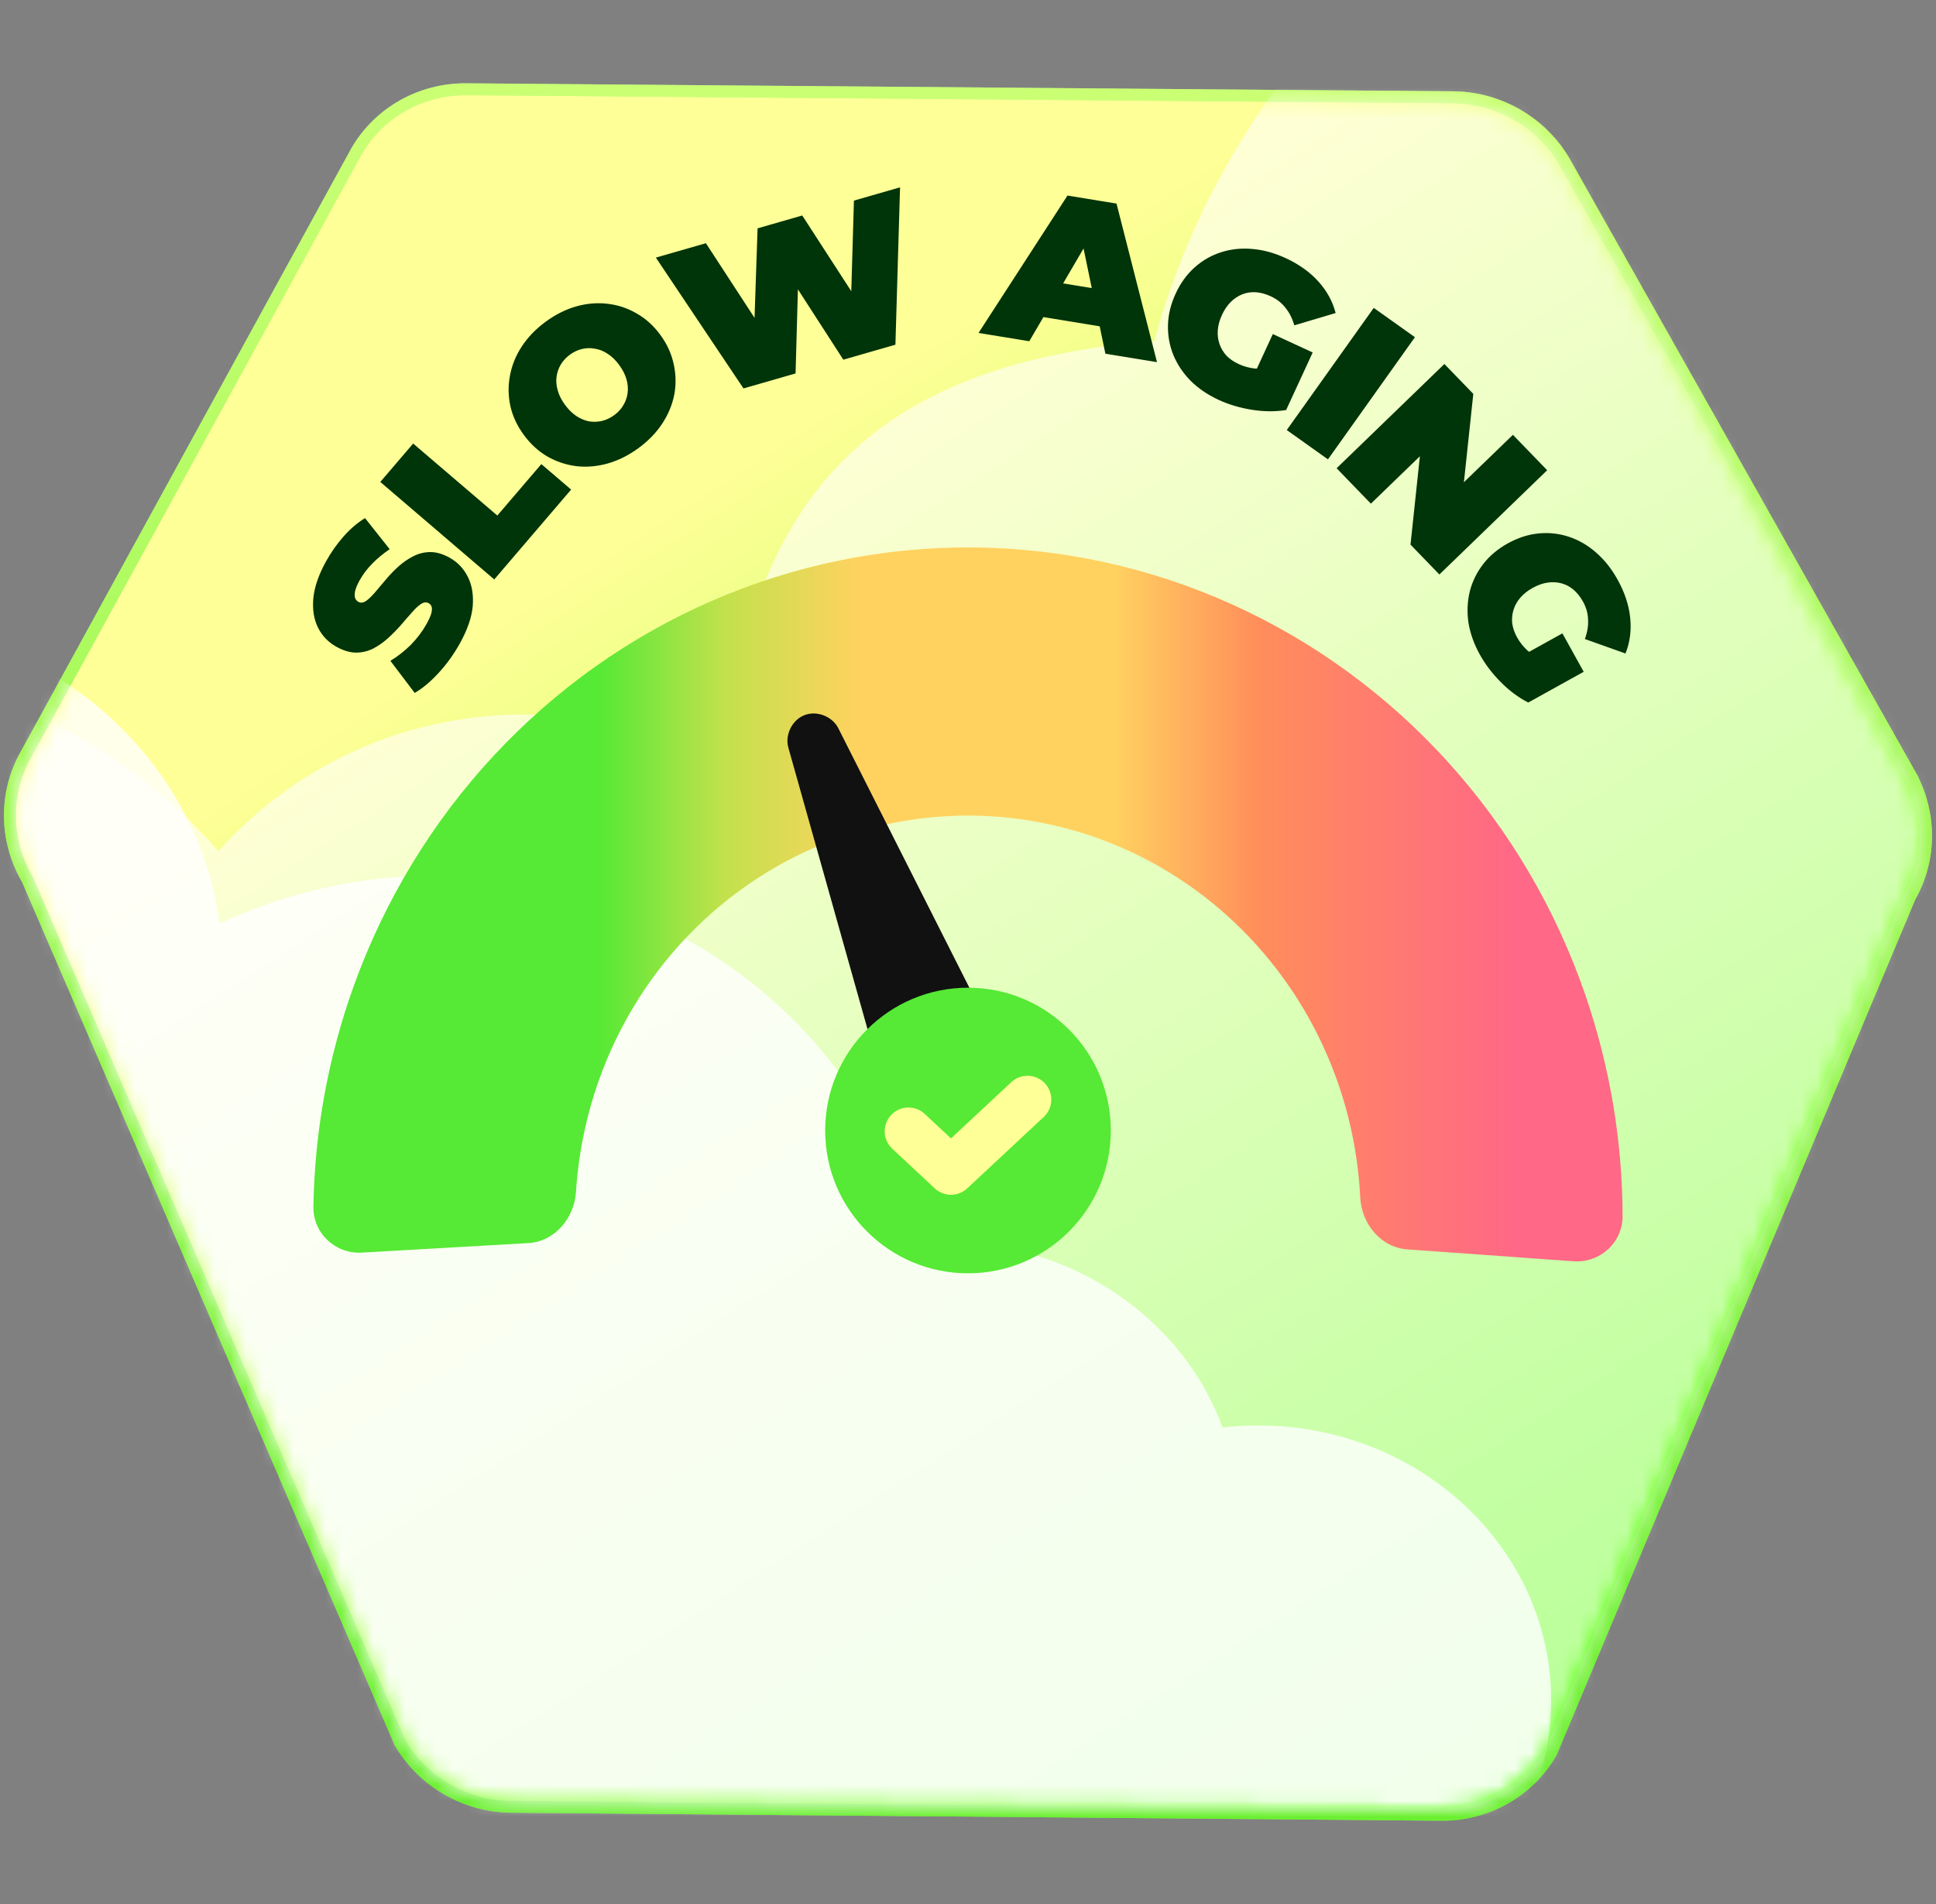 <svg width="122" height="120" viewBox="0 0 122 120" fill="none" xmlns="http://www.w3.org/2000/svg">
<rect x="0" y="0" width="122" height="120" fill="#808080" stroke="none"/>
<path d="M91.578 6.129L91.847 6.136C94.613 6.252 97.159 7.767 98.571 10.158L98.575 10.165L120.264 48.627H120.263C121.713 51.087 121.747 54.101 120.347 56.544L97.768 110.42L97.758 110.442L97.746 110.463C96.33 112.912 93.687 114.401 90.816 114.375L32.213 113.871C29.343 113.845 26.678 112.31 25.22 109.842L25.207 109.821L25.198 109.799L1.726 55.42C0.283 52.958 0.255 49.944 1.662 47.504L22.459 9.545L22.463 9.537C23.879 7.088 26.522 5.599 29.393 5.625L91.578 6.129Z" fill="url(#paint0_linear_4707_8602)"/>
<path d="M91.578 6.129L91.847 6.136C94.613 6.252 97.159 7.767 98.571 10.158L98.575 10.165L120.264 48.627H120.263C121.713 51.087 121.747 54.101 120.347 56.544L97.768 110.42L97.758 110.442L97.746 110.463C96.33 112.912 93.687 114.401 90.816 114.375L32.213 113.871C29.343 113.845 26.678 112.31 25.22 109.842L25.207 109.821L25.198 109.799L1.726 55.42C0.283 52.958 0.255 49.944 1.662 47.504L22.459 9.545L22.463 9.537C23.879 7.088 26.522 5.599 29.393 5.625L91.578 6.129Z" stroke="#A3FF7B" stroke-width="0.75"/>
<path d="M91.578 6.129L91.847 6.136C94.613 6.252 97.159 7.767 98.571 10.158L98.575 10.165L120.264 48.627H120.263C121.713 51.087 121.747 54.101 120.347 56.544L97.768 110.42L97.758 110.442L97.746 110.463C96.33 112.912 93.687 114.401 90.816 114.375L32.213 113.871C29.343 113.845 26.678 112.31 25.22 109.842L25.207 109.821L25.198 109.799L1.726 55.42C0.283 52.958 0.255 49.944 1.662 47.504L22.459 9.545L22.463 9.537C23.879 7.088 26.522 5.599 29.393 5.625L91.578 6.129Z" stroke="url(#paint1_linear_4707_8602)" stroke-opacity="0.6" stroke-width="0.75"/>
<mask id="mask0_4707_8602" style="mask-type:alpha" maskUnits="userSpaceOnUse" x="1" y="6" width="120" height="108">
<path d="M22.788 9.725C24.134 7.395 26.651 5.975 29.389 6L91.575 6.504C94.314 6.529 96.857 7.995 98.249 10.349L119.937 48.812C121.328 51.166 121.356 54.052 120.009 56.382L97.421 110.275C96.075 112.605 93.558 114.025 90.82 114L32.216 113.496C29.478 113.471 26.934 112.005 25.542 109.651L2.063 55.254C0.672 52.899 0.644 50.014 1.991 47.684L22.788 9.725Z" fill="url(#paint2_linear_4707_8602)"/>
</mask>
<g mask="url(#mask0_4707_8602)">
<path opacity="0.6" d="M114.904 -14.486C135.197 -16.878 167.547 -6.835 177.135 9.554C180.981 8.034 185.088 6.981 189.395 6.473C215.829 3.357 239.749 21.962 242.821 48.027C243.264 51.787 243.245 55.496 242.816 59.1C243.831 60.424 244.447 61.82 244.621 63.297C245.057 66.994 242.727 70.862 238.072 74.759C231.042 88.641 217.292 98.888 200.52 100.865C193.242 101.723 186.156 100.928 179.641 98.79C159.148 104.084 134.244 113.936 108.25 117C65.83 122 28.091 116.786 1.722 112.95C0.929 113.1 0.125 113.226 -0.69 113.322C-11.627 114.611 -21.949 110.628 -29.061 103.409C-31.693 101.507 -33.36 99.406 -33.938 97.109C-36.269 93.21 -37.838 88.78 -38.403 83.99C-40.571 65.59 -34.703 44.392 -16.043 42.192C-4.347 40.814 6.65 45.461 13.764 53.652C17.786 49.12 23.454 45.981 29.987 45.211C35.576 44.553 40.951 45.731 45.497 48.26C47.22 32.373 53.881 23.669 70.64 21.694C71.338 21.612 72.033 21.55 72.726 21.509C77.863 2.726 94.136 -12.038 114.904 -14.486Z" fill="white"/>
<path opacity="0.8" d="M-9.358 39C2.57 39 12.404 47.38 13.843 58.209C17.978 56.27 22.64 55.176 27.576 55.176C42.498 55.176 54.939 65.142 57.755 78.37C58.357 78.314 58.967 78.284 59.585 78.284C67.677 78.284 74.549 83.17 77.044 89.969C77.778 89.885 78.525 89.838 79.283 89.838C89.482 89.838 97.75 97.597 97.75 107.169C97.75 116.741 89.482 124.5 79.283 124.5C76.187 124.5 69.984 124.5 63.043 124.5C54.713 124.5 55.733 124.5 47.274 124.5C19.396 124.5 -3.203 116.741 -3.203 107.169C-3.203 104.496 -1.442 101.962 1.705 99.702C-1.396 95.193 -3.203 89.826 -3.203 84.061C-3.203 83.406 -3.179 82.757 -3.133 82.113C-5.116 82.626 -7.202 82.905 -9.358 82.905C-22.277 82.905 -32.75 73.077 -32.75 60.953C-32.75 48.829 -22.277 39 -9.358 39Z" fill="white"/>
<path d="M28.982 40.545C28.597 41.237 28.147 41.862 27.631 42.42C27.115 42.977 26.616 43.395 26.133 43.672L24.601 41.648C25.047 41.381 25.475 41.047 25.883 40.646C26.288 40.232 26.617 39.797 26.87 39.341C27.019 39.074 27.119 38.856 27.171 38.689C27.218 38.51 27.231 38.368 27.207 38.262C27.176 38.152 27.113 38.07 27.018 38.018C26.869 37.935 26.705 37.952 26.527 38.069C26.348 38.186 26.155 38.367 25.947 38.612C25.736 38.845 25.509 39.105 25.267 39.392C25.017 39.676 24.745 39.952 24.451 40.221C24.162 40.483 23.85 40.701 23.516 40.876C23.187 41.042 22.831 41.128 22.448 41.131C22.057 41.13 21.641 41.008 21.201 40.763C20.689 40.479 20.304 40.08 20.044 39.565C19.781 39.038 19.681 38.421 19.744 37.715C19.811 37 20.08 36.218 20.552 35.369C20.863 34.81 21.227 34.292 21.647 33.815C22.067 33.337 22.518 32.95 23.003 32.653L24.555 34.612C24.124 34.907 23.75 35.219 23.433 35.548C23.121 35.869 22.865 36.21 22.664 36.572C22.515 36.84 22.421 37.065 22.38 37.249C22.34 37.432 22.34 37.581 22.379 37.696C22.423 37.803 22.492 37.882 22.586 37.934C22.728 38.013 22.888 37.994 23.066 37.877C23.237 37.755 23.424 37.576 23.627 37.339C23.835 37.094 24.061 36.828 24.303 36.541C24.549 36.245 24.817 35.967 25.106 35.705C25.396 35.444 25.705 35.23 26.035 35.063C26.369 34.888 26.727 34.798 27.11 34.795C27.493 34.791 27.901 34.91 28.333 35.15C28.837 35.43 29.22 35.833 29.483 36.36C29.743 36.875 29.845 37.488 29.79 38.199C29.727 38.905 29.458 39.687 28.982 40.545ZM31.146 36.519L23.965 30.375L26.036 27.954L31.34 32.492L34.113 29.25L35.99 30.856L31.146 36.519ZM40.228 28.247C39.611 28.698 38.965 29.02 38.292 29.212C37.625 29.398 36.969 29.454 36.324 29.38C35.673 29.298 35.061 29.094 34.487 28.767C33.92 28.434 33.427 27.981 33.007 27.407C32.582 26.826 32.3 26.218 32.16 25.585C32.022 24.939 32.015 24.297 32.139 23.659C32.259 23.015 32.508 22.403 32.888 21.824C33.275 21.24 33.777 20.722 34.394 20.271C35.019 19.814 35.664 19.492 36.331 19.305C36.997 19.119 37.656 19.067 38.307 19.148C38.952 19.223 39.558 19.426 40.125 19.759C40.693 20.079 41.19 20.529 41.615 21.11C42.035 21.684 42.314 22.294 42.452 22.94C42.597 23.581 42.61 24.224 42.491 24.869C42.366 25.506 42.114 26.114 41.735 26.693C41.355 27.272 40.853 27.79 40.228 28.247ZM38.706 26.165C38.946 25.99 39.136 25.784 39.275 25.548C39.422 25.307 39.513 25.051 39.549 24.779C39.587 24.495 39.564 24.205 39.481 23.909C39.393 23.606 39.24 23.305 39.022 23.007C38.804 22.709 38.567 22.476 38.309 22.308C38.047 22.131 37.777 22.022 37.501 21.979C37.226 21.924 36.951 21.929 36.677 21.996C36.41 22.058 36.156 22.176 35.916 22.352C35.677 22.527 35.483 22.735 35.337 22.977C35.197 23.213 35.108 23.473 35.071 23.756C35.035 24.028 35.061 24.315 35.15 24.619C35.232 24.915 35.383 25.212 35.601 25.51C35.819 25.808 36.059 26.045 36.321 26.221C36.578 26.389 36.844 26.501 37.119 26.557C37.396 26.6 37.668 26.59 37.935 26.529C38.209 26.462 38.466 26.341 38.706 26.165ZM46.852 24.481L41.331 16.236L44.484 15.329L49.039 22.32L47.456 22.775L47.74 14.391L50.555 13.581L55.085 20.579L53.567 21.016L53.812 12.643L56.718 11.807L56.426 21.725L53.144 22.669L49.442 16.936L50.324 16.682L50.134 23.536L46.852 24.481ZM61.664 20.983L67.269 12.325L70.359 12.831L72.909 22.824L69.658 22.292L67.93 13.965L69.156 14.166L64.862 21.506L61.664 20.983ZM64.355 19.755L65.526 17.621L69.816 18.323L70.244 20.719L64.355 19.755ZM76.805 25.207C76.111 24.886 75.518 24.484 75.028 24C74.55 23.511 74.186 22.967 73.938 22.367C73.698 21.77 73.586 21.143 73.602 20.486C73.618 19.83 73.778 19.17 74.084 18.508C74.389 17.846 74.787 17.297 75.277 16.858C75.766 16.42 76.32 16.101 76.938 15.901C77.556 15.7 78.208 15.63 78.895 15.689C79.593 15.744 80.298 15.935 81.009 16.263C81.858 16.656 82.548 17.148 83.078 17.739C83.616 18.334 83.979 18.998 84.167 19.729L81.564 20.504C81.437 20.069 81.251 19.701 81.004 19.398C80.769 19.092 80.459 18.849 80.075 18.672C79.756 18.525 79.444 18.44 79.137 18.418C78.838 18.399 78.556 18.442 78.289 18.547C78.022 18.652 77.78 18.812 77.561 19.028C77.342 19.245 77.156 19.52 77.001 19.855C76.854 20.174 76.767 20.491 76.741 20.806C76.718 21.112 76.753 21.401 76.846 21.672C76.939 21.943 77.084 22.188 77.28 22.408C77.488 22.623 77.747 22.802 78.058 22.945C78.384 23.096 78.728 23.19 79.087 23.227C79.451 23.256 79.87 23.217 80.346 23.11L81.047 25.842C80.362 25.952 79.641 25.946 78.884 25.825C78.127 25.703 77.434 25.497 76.805 25.207ZM78.704 24.314L80.209 21.054L82.722 22.214L81.047 25.842L78.704 24.314ZM81.088 27.103L86.569 19.405L89.164 21.252L83.684 28.951L81.088 27.103ZM84.229 29.511L91.021 22.941L92.842 24.824L92.05 32.276L91.205 31.403L95.339 27.405L97.498 29.636L90.705 36.207L88.885 34.324L89.677 26.871L90.522 27.745L86.388 31.743L84.229 29.511ZM93.257 41.259C92.886 40.59 92.645 39.916 92.536 39.236C92.438 38.559 92.467 37.905 92.621 37.274C92.779 36.651 93.059 36.079 93.46 35.558C93.861 35.037 94.38 34.6 95.017 34.246C95.655 33.893 96.3 33.684 96.954 33.62C97.608 33.555 98.244 33.625 98.861 33.828C99.478 34.031 100.046 34.359 100.565 34.812C101.096 35.269 101.551 35.84 101.931 36.525C102.385 37.343 102.651 38.147 102.729 38.938C102.812 39.736 102.713 40.485 102.433 41.186L99.874 40.275C100.029 39.849 100.096 39.441 100.075 39.051C100.067 38.665 99.96 38.287 99.755 37.917C99.585 37.61 99.382 37.357 99.148 37.157C98.918 36.966 98.665 36.834 98.388 36.761C98.111 36.688 97.82 36.675 97.516 36.72C97.212 36.765 96.898 36.877 96.576 37.056C96.269 37.226 96.012 37.431 95.804 37.669C95.605 37.904 95.463 38.157 95.378 38.431C95.293 38.704 95.264 38.988 95.293 39.281C95.334 39.577 95.438 39.875 95.603 40.174C95.778 40.489 95.999 40.767 96.268 41.009C96.544 41.247 96.906 41.463 97.353 41.658L96.305 44.277C95.687 43.961 95.109 43.531 94.57 42.986C94.031 42.441 93.593 41.865 93.257 41.259ZM95.317 41.66L98.457 39.918L99.799 42.339L96.305 44.277L95.317 41.66Z" fill="#003409"/>
</g>
<path d="M99.157 79.492C100.81 79.611 102.255 78.333 102.25 76.636C102.237 71.903 101.447 67.2 99.908 62.722C98.036 57.277 95.095 52.282 91.266 48.047C87.437 43.811 82.801 40.423 77.645 38.094C72.488 35.764 66.921 34.541 61.285 34.501C55.65 34.461 50.066 35.604 44.879 37.859C39.691 40.115 35.01 43.436 31.123 47.616C27.237 51.797 24.228 56.749 22.282 62.167C20.682 66.622 19.828 71.314 19.75 76.046C19.722 77.743 21.15 79.041 22.804 78.946L33.289 78.346C34.943 78.251 36.19 76.797 36.298 75.103C36.453 72.682 36.947 70.291 37.768 68.004C38.936 64.753 40.741 61.782 43.073 59.273C45.405 56.765 48.214 54.773 51.326 53.419C54.439 52.066 57.789 51.38 61.17 51.404C64.551 51.428 67.892 52.162 70.986 53.56C74.08 54.958 76.861 56.99 79.158 59.532C81.456 62.073 83.221 65.07 84.344 68.337C85.134 70.635 85.595 73.033 85.716 75.456C85.802 77.151 87.029 78.624 88.682 78.742L99.157 79.492Z" fill="url(#paint3_linear_4707_8602)"/>
<path d="M57.556 75.131C57.879 76.286 58.64 77.218 59.734 77.698C60.825 78.18 62.159 78.169 63.381 77.694C64.603 77.219 65.594 76.325 66.073 75.233C66.555 74.14 66.486 72.939 65.944 71.869C65.725 71.436 65.507 71.003 65.288 70.57C61.352 62.776 57.415 54.982 53.479 47.187C53.26 46.754 53.041 46.321 52.823 45.888C52.638 45.524 52.299 45.238 51.9 45.085C51.501 44.932 51.075 44.925 50.695 45.072C50.315 45.22 50.006 45.514 49.815 45.896C49.624 46.278 49.567 46.718 49.677 47.112C49.809 47.579 49.94 48.046 50.071 48.513C52.435 56.918 54.798 65.324 57.162 73.73C57.293 74.197 57.425 74.664 57.556 75.131Z" fill="#111111"/>
<circle cx="61" cy="71.25" r="9" fill="#56E935"/>
<path d="M57.25 71.3L59.929 73.8L64.75 69.3" stroke="#FFFF97" stroke-width="3" stroke-linecap="round" stroke-linejoin="round"/>
<defs>
<linearGradient id="paint0_linear_4707_8602" x1="22.75" y1="6" x2="92.5" y2="114" gradientUnits="userSpaceOnUse">
<stop offset="0.25" stop-color="#FFFF97"/>
<stop offset="1" stop-color="#4EFF00"/>
</linearGradient>
<linearGradient id="paint1_linear_4707_8602" x1="61" y1="6" x2="61" y2="114" gradientUnits="userSpaceOnUse">
<stop stop-color="#E5FF70"/>
<stop offset="1" stop-color="#46E600"/>
</linearGradient>
<linearGradient id="paint2_linear_4707_8602" x1="-1.687" y1="6" x2="87.954" y2="139.724" gradientUnits="userSpaceOnUse">
<stop stop-color="#8CCFFF"/>
<stop offset="1" stop-color="#199FFF"/>
</linearGradient>
<linearGradient id="paint3_linear_4707_8602" x1="104.748" y1="67.873" x2="11.048" y2="67.873" gradientUnits="userSpaceOnUse">
<stop offset="0.1" stop-color="#FF6886"/>
<stop offset="0.27" stop-color="#FF8D5B"/>
<stop offset="0.37" stop-color="#FFD260"/>
<stop offset="0.54" stop-color="#FFD260"/>
<stop offset="0.63" stop-color="#C3E14C"/>
<stop offset="0.715" stop-color="#56E935"/>
</linearGradient>
</defs>
</svg>
